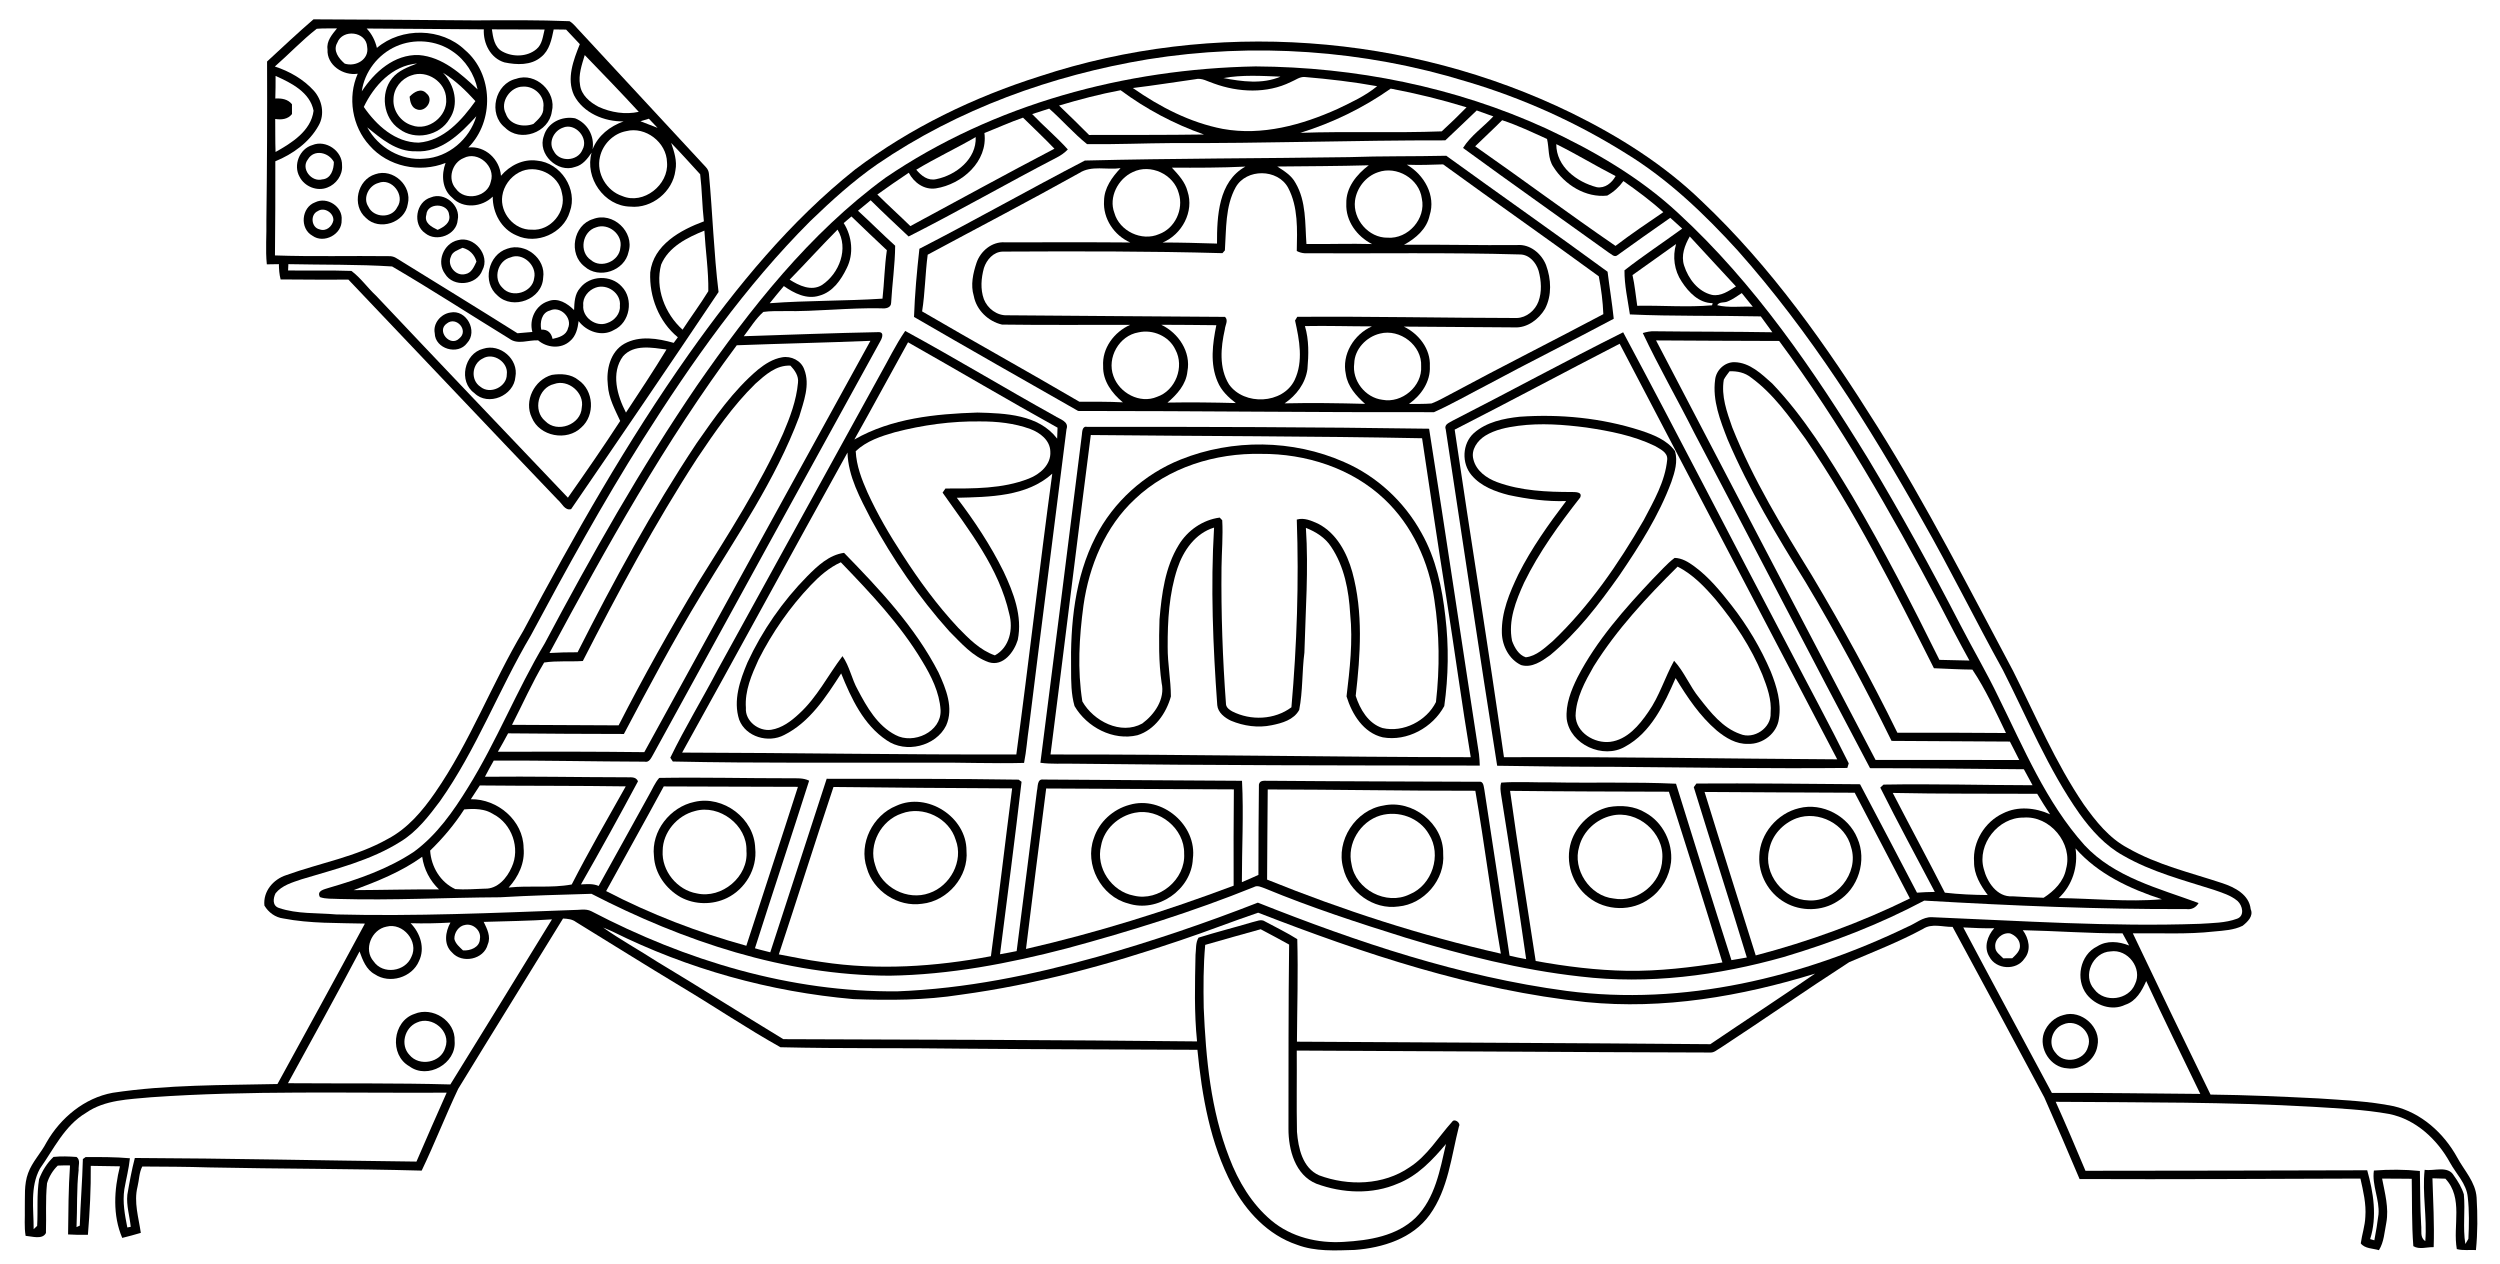 <svg xmlns="http://www.w3.org/2000/svg" viewBox="0 0 908 459"><path fill="#fff" d="M0 0h908v459H0V0z"/><path d="M97 22.34c5.58-5.15 11.11-10.37 16.86-15.32 19.69.04 39.38.27 59.07.39 11.31-.1 22.63-.15 33.93.29 1.52.9 2.54 2.42 3.78 3.65 15.24 16.46 30.48 32.91 45.73 49.35.67.69 1.04 1.51 1.12 2.46 1.32 14.28 1.76 28.66 3.49 42.9-17.69 26.39-35.58 52.66-53.55 78.86-2.32.63-3.33-2.17-4.84-3.39-25.44-26.59-50.69-53.35-76.06-79.99-8.21.09-16.41-.01-24.61-.05-.48-1.81-.6-3.68-.63-5.55-1.46.03-2.92.05-4.38.07-.54-5.32-.04-10.68-.16-16.01.25-19.22.32-38.44.25-57.66z"/><path fill="#fff" d="M99.82 24.16c5.14-4.49 9.84-9.51 15.22-13.71 2.44-.21 4.91-.08 7.36-.14-1.76 2.19-3.9 4.59-3.44 7.64-.36 5.68 5.71 9.67 10.97 8.82-3.78 8.55-2.04 19.19 4.29 26.07 6.69 7.7 18.22 10.07 27.61 6.34-1.58 4.23-1.31 9.55 2.4 12.6 3.93 4.17 10.84 3.5 14.73-.37-.05 5.85 3.09 11.79 8.63 14.09 7.33 3.5 17.04-.74 19.35-8.56 3.06-8.16-3.31-17.86-11.91-18.6-5.02-.7-9.88 1.75-13.08 5.51-.45-6.01-5.7-10.95-11.85-10.29 9.48-9.53 9.09-26.65-1.24-35.41-8.47-8.13-23.08-8.34-31.97-.75-.63-2.64-1.83-5.07-3.72-7.04 14.19.12 28.37.16 42.55.3-.26 5.05 2.39 10.46 7.48 12 4.42.92 9.67 1.18 13.32-1.95 3.07-2.41 3.83-6.42 4.58-10.02 1.5.03 3 .04 4.51.06 1.66 1.77 3.31 3.53 4.98 5.29-2.31 5.78-4.91 12.48-2.11 18.55 3.33 6.44 11.02 9.65 18.02 9.5-4.94 1.75-9.32 5.15-11.28 10.13.77-4.82-1.8-9.45-6.34-11.25-4.78-.91-10.02 1.55-11.36 6.43-2.43 6.52 4.99 13.59 11.39 11.22 2.73-.66 4.47-2.99 5.97-5.18-2.6 9.09 4.53 19.45 14.08 19.61 7.78.79 15.42-5.44 16.35-13.18.67-3.4-.45-6.76-1.54-9.94 3.59 3.71 7.04 7.56 10.53 11.37.69 5.68.7 11.42 1.35 17.1-8.51 3.15-18.33 8.53-19.49 18.55-.39 8.8 3.12 17.88 10.03 23.55-.38.5-1.13 1.52-1.5 2.03-5.8-1.62-12.4-2.75-17.93.32-5.17 2.92-6.66 9.57-5.99 15.07.28 4.67 2.57 8.82 4.48 12.97-6.12 9.42-12.53 18.67-18.99 27.87-23.24-24.43-46.52-48.82-69.67-73.35-3.1-2.88-5.56-6.48-8.96-9.01-7.66-.29-15.33-.04-23-.17.03-.57.08-1.71.1-2.29 12.55.28 25.17.04 37.68.84 14.37 8.41 28.37 17.5 42.57 26.22 3.05 2.32 7 .41 10.47.62 3.21 2.73 8.32 3.23 11.56.27 2.16-1.78 2.83-4.63 3.14-7.28 2.88 3.83 8.48 5.83 12.82 3.24 5.84-2.65 7.28-11.25 2.84-15.78-3.89-4.33-11.58-4.1-15.13.55-1.97 2.18-2.07 5.22-2.18 8-2.41-2.42-5.85-4.63-9.37-3.23-4.62 1.44-7.04 6.62-5.78 11.18-1.81.15-3.61.31-5.41.47-14.55-9.15-29.19-18.14-43.81-27.17-.9-.61-1.89-.89-2.97-.83-13.77-.18-27.54.22-41.3-.27.13-11.39.14-22.79.13-34.19 6.34-2.59 12.36-6.9 15.72-12.98 2.33-4.04 1.3-9.22-1.7-12.62-3.78-4.19-8.86-7.08-14.19-8.82z"/><path fill="#fff" d="M178.65 10.66c6.38.04 12.76.02 19.15.06-.63 2.46-.84 5.38-2.95 7.12-3.37 2.86-8.62 2.95-12.4.86-2.89-1.55-3.38-5.12-3.8-8.04z"/><path fill="#fff" d="M122.51 15.51c1.92-5.11 10.53-4.13 10.84 1.5.83 4.59-4.16 7.37-8.15 6.1-2.13-1.82-4.4-4.72-2.69-7.6z"/><path fill="#fff" d="M143.82 16.85c6.54-2.94 14.62-2.31 20.53 1.8 4.73 3.15 7.95 8.29 9.11 13.83-6-5.66-12.72-11.82-21.36-12.49-8.9-.31-16.12 6.19-20.7 13.2.98-7.11 5.88-13.43 12.42-16.34z"/><path d="M377.69 27.69c62.93-20.74 133.74-15.62 193.23 13.42 17.04 8.39 33.35 18.62 47.05 31.87 25.32 23.91 45.52 52.62 63.94 82.01 17.98 28.68 33.34 58.87 49.25 88.71 8.21 16.31 15.34 33.27 25.63 48.43 4.37 6.13 9.24 12.3 16.03 15.88 10.68 6.13 22.77 8.92 34.36 12.77 4.49 1.49 9.72 4.16 10.27 9.44 1.11 2.49-1.14 4.6-2.92 6.02-3.21 1.59-6.87 1.75-10.37 2.08-9.81 1.11-19.68.53-29.52.66 9.31 19.57 18.7 39.11 28.22 58.57 13.06.14 26.11.75 39.16 1.39 9.15.64 18.36.98 27.37 2.83 10.01 2.35 18.23 9.79 23.09 18.67 2.54 4.72 6.64 8.87 7.02 14.5.38 6.34.39 12.75-.24 19.08-2.32-.12-4.7.25-6.95-.35-1.51-8.48 2.46-18.56-4.15-25.57-1.58-.05-3.15-.09-4.7-.14.25 8.33.73 16.67.45 25.01-2.43-.09-5.2.98-7.39-.36-.63-8.14-.43-16.31-.58-24.47-3.59-.06-7.17-.04-10.76-.07 1 5.28 2.52 10.64 1.52 16.06-.67 3.34-.83 7-2.68 9.94-2.2-.68-5.12-.52-6.59-2.47.43-3.24 1.54-6.37 1.66-9.64.36-4.71-.77-9.34-1.78-13.9-34.01.1-68.01.32-102.01.17-4.19-9.91-8.43-19.81-12.8-29.63-11.05-20.68-22.13-41.35-33.32-61.95-3.59.07-7.55-1.4-10.77.75-8.64 4.65-17.78 8.22-26.78 12.06-15.72 10.15-31.07 20.87-46.73 31.12-1.21.64-2.3 1.81-3.76 1.7-50.06-.12-100.11-.53-150.16-.71.08 9.83-.12 19.67.08 29.51.48 5.93 2 13.11 8.03 15.8 10.62 3.95 23.35 3.65 32.89-2.94 6.45-4.16 10.4-10.93 15.43-16.51.87-1.37 3.27.45 2.47 1.72-2.78 10.87-3.86 22.71-10.62 32.07-6.17 8.62-17.1 12-27.24 12.76-7.02.21-14.28.66-20.98-1.89-10.49-3.52-18.47-12.08-23.54-21.67-7.96-15.14-10.95-32.27-12.6-49.13-28.3-.16-56.6-.17-84.9-.41-22.18-.33-44.37.02-66.54-.52-12.24-6.84-23.89-14.73-35.93-21.92-12.86-7.75-25.58-15.71-38.36-23.58-1.36-1.03-3.04-1.16-4.68-1.25-12.65 20.64-25.46 41.18-38.07 61.84-4.65 9.8-8.58 19.94-13.27 29.72-25.74-.72-51.49-.62-77.24-1.16-8.07-.26-16.16-.28-24.24-.33-1.15 2.18-1.13 4.92-1.73 7.34-1.4 5.6.41 11.22 1.2 16.76-2.23.68-4.49 1.26-6.75 1.83-3.52-8.22-2.96-17.5-.83-26-3.53-.07-7.07-.14-10.6-.17.08 8.36-.35 16.72-1.04 25.05-2.4.07-4.8-.01-7.2-.14.1-8.35.13-16.73.7-25.06-1.48 0-2.96-.05-4.44.06-1.81 1.73-3.18 4.01-3.9 6.41-.62 6-.2 12.05-.4 18.07-1.26 2.51-5.07 1.2-7.38 1.03-.56-3.27-.2-6.6-.29-9.89.11-4.31-.34-8.79 1.2-12.9 1.5-4.12 4.69-7.28 6.67-11.14 5.1-8.92 13.78-16.16 24.05-18.03 19.8-2.97 39.88-2.74 59.84-3.18 10.63-19.41 21.28-38.79 31.76-58.27-9.88-.26-19.88.02-29.63-1.86-2.91-.37-5.39-2.19-6.87-4.68-.53-5.17 3.2-9.53 7.93-11.06 12.27-4.43 25.43-6.66 36.9-13.16 7.2-3.78 12.57-10.16 17.12-16.74 12.78-18.45 20.64-39.68 32.11-58.89 18.33-34.53 37.64-68.63 60.2-100.6 17.37-24.52 36.66-48.08 60.26-66.89 20.12-15.19 43.15-26.29 67.14-33.88z"/><path fill="#fff" d="M416.89 21.54c38.53-6.18 78.44-3.41 115.75 8.07 20.33 6.02 39.82 14.8 57.79 26.05 15.4 9.41 28.56 22 40.66 35.28 26.39 29.69 47.69 63.47 67.09 98.01 10.22 17.9 19.31 36.42 29.29 54.45 8.9 17.56 16.42 35.97 27.81 52.15 4.3 5.98 9.39 11.64 15.92 15.22 10.19 5.88 21.67 8.85 32.8 12.39 3.01 1.06 6.23 1.99 8.71 4.1 1.77 1.64 2.66 5.39-.21 6.42-4.29 1.58-8.98 1.55-13.48 1.85-32.49 1.14-64.97-1.09-97.42-2.41-3.27-.11-5.86 2.33-8.77 3.49-38.19 18.42-81.38 28.87-123.83 23.29-38.71-5.16-75.98-17.71-112.15-32.06-19.1 7.47-38.56 14.06-58.29 19.67-23.66 6.63-47.95 11.6-72.57 12.54-38.83.4-77.01-11.2-111.21-29.09-2.08-1.07-4.5-.38-6.73-.44-28.65 1.06-57.32 2.33-86 1.6-6.91-.62-14.1-.08-20.74-2.35-2.44-.8-2.14-3.46-1.23-5.33 2.33-2.9 6.08-3.93 9.44-5.08 12.31-3.73 25.11-6.8 36.09-13.76 5.87-3.63 10.13-9.18 14.2-14.62 13.25-18.77 21.33-40.47 32.98-60.17 12.9-24.1 26.08-48.08 40.68-71.21 17.84-28.19 37.22-55.67 60.86-79.33 7.65-7.37 15.54-14.55 24.29-20.62 29.28-20.03 63.39-32.31 98.27-38.11z"/><path fill="#fff" d="M212.38 20c6.61 6.81 13.19 13.64 19.62 20.62-4.88 1.07-10.11.24-14.62-1.83-3.11-1.62-6.26-4.25-6.71-7.94-.65-3.69.66-7.36 1.71-10.85z"/><path fill="#fff" d="M132.13 38.84c3.7-7.75 10.33-15 19.37-15.79-3.25 1.29-6.8 2.54-9.07 5.37-4.4 5.43-3.27 14.46 2.6 18.42 5.63 4.32 14.65 2.52 18.22-3.63 3.6-5.29 1.89-12.41-2.37-16.79 4.48 2.75 8.28 6.44 11.79 10.31-4.97 6.95-11.51 14.36-20.61 15.08-8.53-.04-15.36-6.33-19.93-12.97z"/><path d="M321.57 64.57c39.36-26.78 87.16-39.56 134.47-40.45 36.16.21 72.51 7.46 105.47 22.53 17.27 8.06 34.01 17.71 48.03 30.77 27.8 25.58 49.26 57.11 68.92 89.13 11.87 19.76 22.99 39.96 33.56 60.44 4.52 8.77 9.55 17.27 13.81 26.18 9.19 18.54 17.27 38.16 31.23 53.76 10.91 11.75 26.99 15.7 41.47 21.05-.97 1.68-2.58 2.46-4.5 2.19-31.74.14-63.47-1.24-95.15-3.07-16.22 8.63-33.46 15.24-51.05 20.49-23.92 6.75-49.11 10.04-73.9 7.07-21.61-2.38-42.75-7.8-63.51-14.12-17.18-5.37-34.32-10.97-50.96-17.86-1.28-.43-2.72-1.27-4.04-.5-22.1 8.93-44.9 16.03-67.9 22.25-21.05 5.5-42.63 9.62-64.44 9.94-37.95-.11-74.83-12.51-108.26-29.74-11.07.33-22.14.61-33.2 1.26-19.53.1-39.06 1.17-58.6.61-2.27-.15-4.63.1-6.81-.67-1.3-2.35 1.59-2.81 3.2-3.36 10.78-3.14 21.57-6.87 30.97-13.14 8.3-6.1 14.29-14.7 19.63-23.37 10.42-16.79 17.68-35.29 27.81-52.24 17.04-32.06 34.91-63.76 55.38-93.78 19.37-27.88 40.75-55.17 68.37-75.37z"/><path fill="#fff" d="M149.4 27.39c5.69-2.16 12.52 2.4 12.65 8.5.57 6.32-6.49 11.89-12.46 9.63-4.04-1.21-7-5.35-6.67-9.58.07-3.86 2.83-7.36 6.48-8.55z"/><path fill="#fff" d="M444.33 28.35c6.82-1.22 13.85-.79 20.74-.51-6.56 2.8-13.94 1.8-20.74.51z"/><path fill="#fff" d="M100.09 27.58c5.67 2.51 12.52 5.95 13.8 12.65-.93 7.32-7.92 11.68-13.81 14.97-.15-4-.07-8-.12-11.99 2.26.35 4.58.13 6.09-1.78 0-.89-.01-2.68-.01-3.57-1.5-1.88-3.79-2.2-6.05-2.08.1-2.73.1-5.46.1-8.2z"/><path d="M187.5 28.61c7.01-2.5 14.78 4.74 12.92 11.92-1.03 7.64-11.51 11.37-17 5.81-6.24-4.89-3.67-16.02 4.08-17.73z"/><path fill="#fff" d="M468.82 29.78c1.66-.65 3.21-1.98 5.1-1.81 8.79.75 17.57 1.76 26.26 3.34-4.29 3.54-9.4 5.87-14.38 8.26-12.93 5.83-27.44 9.83-41.67 7.25-11.88-2.28-22.84-7.97-32.68-14.85 7.56-.91 15.08-2.13 22.62-3.18 2.42-.64 4.58.85 6.82 1.54 8.92 3.25 19.25 3.74 27.93-.55z"/><path fill="#fff" d="M183.71 41.28c-2.26-4.21 1.64-9.88 6.28-9.82 4.07-.27 8.01 3.45 7.35 7.63.2 2.61-1.91 4.3-3.59 5.92-3.65 1.37-8.7.36-10.04-3.73z"/><path fill="#fff" d="M472.28 48.25c11.69-3.63 22.81-9.02 32.83-16.07 9.29 1.76 18.5 4.01 27.54 6.8-2.93 2.99-5.93 5.9-9.02 8.73-17.11.65-34.24-.07-51.35.54z"/><path d="M148.76 35.12c1.58-1.72 4.2-3.34 6.16-1.17 2.82 2.26-.29 6.9-3.43 5.81-2.05-.59-2.54-2.8-2.73-4.64z"/><path fill="#fff" d="M384.65 38.34c7.36-2.2 14.81-4.17 22.36-5.57 9.21 6.85 19.42 12.27 30.25 16.08-13.9.21-27.8.13-41.71.17-3.58-3.61-7.23-7.16-10.9-10.68z"/><path fill="#fff" d="M374.88 41.43c2.07-.65 4.12-1.32 6.19-1.98 4.71 4.15 8.85 8.97 13.74 12.89 10.39.15 20.79-.32 31.18-.38 32.98.16 65.96-1.04 98.94-.98 3.81-3.62 7.64-7.21 11.42-10.86 1.99.75 4.01 1.46 6.03 2.16-3.61 3.87-8.17 6.94-11.01 11.46 17.53 12.82 35.3 25.32 52.93 38.01.94.52 2.05 1.88 3.18.93 6.37-4.55 12.72-9.13 19.17-13.57 1.44 1.31 2.88 2.62 4.33 3.92-6.96 5.09-14.17 9.85-20.97 15.15-.04 5.38 1.18 10.71 1.97 16.02 15.83.72 31.7.37 47.54.72 1.36 1.94 2.83 3.81 4.2 5.76-14.23-.24-28.46-.18-42.68-.36-1.5-.1-2.96.24-4.38.64 5.83 12.36 12.67 24.24 18.81 36.46 21.32 40.49 42.31 81.15 63.73 121.58 18.62.01 37.24.24 55.87.39 1.06 1.93 2.1 3.87 3.16 5.81-18.04-.03-36.1-.55-54.13-.23-.29.27-.88.81-1.18 1.09 6.37 12.74 13.16 25.28 19.8 37.89-2.17.04-4.32.09-6.47.27-6.9-13.12-13.71-26.29-20.68-39.38-19.81-.16-39.63-.38-59.43-.26-.24.33-.72.99-.96 1.33 6.34 20.64 13 41.19 19.27 61.85-1.87.3-3.73.7-5.59.96-6.84-21.31-13.49-42.69-20.13-64.07-15.23-.71-30.51-.19-45.75-.5-5.91.07-11.83-.33-17.72.1-.52 1.48-.25 3.07-.03 4.59 3.17 19.82 6.22 39.66 9.07 59.52-2.03-.36-4.04-.77-6.03-1.26-3.03-20.08-6.05-40.15-9.14-60.22-.26-1.09-.24-3.24-1.93-2.94-25.42-.11-50.83-.13-76.25-.36-1.33.11-3.39-.48-3.71 1.38-.15 10.93-.15 21.87-.18 32.8-2 .88-3.97 1.84-6.01 2.64-.01-12.27.68-24.57.05-36.81-24.06-.18-48.13-.34-72.2-.46-2.28-.31-1.89 2.66-2.27 4.06-2.41 19.42-4.91 38.83-7.38 58.25-2.01.43-4.03.77-6.04 1.14 2.66-20.87 5.4-41.75 7.82-62.64-.27-.19-.79-.58-1.06-.77-23.23-.37-46.48-.29-69.72-.32-6.81 21.01-13.66 42.02-20.49 63.03-1.85-.52-3.74-.88-5.56-1.47 6.46-20.31 13.23-40.54 19.68-60.86-2.14-1.08-4.57-.85-6.88-.88-15.86.02-31.72-.4-47.57-.13-1.58 1.8-2.47 4.06-3.66 6.11-6.13 11.04-12.18 22.12-18.34 33.13-2.05-.9-4.26-.67-6.42-.56 7.08-12.37 13.97-24.87 20.7-37.43-.78-2-3.03-1.33-4.69-1.48-16.96-.02-33.92-.37-50.88-.19 1.03-1.98 2.09-3.95 3.2-5.88 18.25-.07 36.5.35 54.75.4 1.69.41 2.37-1.29 3.06-2.45 27.4-49.97 54.84-99.91 82.34-149.82.69-1.09 1.98-3.76-.36-3.74-16.33.32-32.66.96-48.98 1.48 2.3-2.98 4.28-6.3 7.1-8.82 2.53-.36 5.1-.28 7.66-.3 11.73.2 23.43-1.26 35.17-1.01 1.51.18 3.6-.12 3.59-2.07.38-6.89 1.41-13.75 1.46-20.66-4.59-4.15-8.95-8.54-13.51-12.71 1.51-1.29 3.07-2.54 4.61-3.8 4.52 4.47 9.16 8.8 13.78 13.15 18.02-9.12 35.54-19.19 53.46-28.5 1.62-.79 3.12-1.8 4.37-3.11-4.06-4.53-8.76-8.44-12.96-12.85z"/><path fill="#fff" d="M150.96 54.95c9.24.6 16.31-6.42 22.03-12.72-2.44 8.32-10.12 14.93-18.88 15.4-8.43.84-16.73-4.04-20.73-11.38 5.07 4.14 10.6 8.89 17.58 8.7z"/><path fill="#fff" d="M232.6 44.03c.77-.23 2.3-.68 3.07-.91 1.07 1.09 2.12 2.19 3.16 3.32-2.06-.84-4.17-1.56-6.23-2.41z"/><path fill="#fff" d="M357.54 48.31c4.68-1.83 9.26-3.93 14.02-5.58 3.81 3.76 7.72 7.41 11.41 11.28-17.55 9.17-34.89 18.72-52.33 28.11-3.95-3.87-8.07-7.57-11.99-11.47 3.77-2.68 7.55-5.36 11.42-7.91 1.87 3.6 5.62 6.31 9.83 5.68 9.46-1.47 18.98-9.78 17.64-20.11z"/><path fill="#fff" d="M545.58 43.66c5.6 1.82 10.93 4.39 16.3 6.81.8 3.29.25 7.16 2.34 10.18 4.06 6.47 11.71 11.25 19.52 10.39 2.33-1.3 4.32-3.11 5.88-5.28 5.01 3.52 9.95 7.17 14.49 11.3-5.86 3.99-11.72 7.96-17.36 12.25-17.18-11.79-33.89-24.26-50.97-36.18 3.24-3.18 6.61-6.23 9.8-9.47z"/><path fill="#fff" d="M204.4 46.39c4.46-1.98 9.6 3.76 7.12 8.05-1.7 4.17-8.36 4.56-10.38.46-2.11-3.09-.07-7.34 3.26-8.51z"/><path fill="#fff" d="M227.43 47.63c7.04-1.81 14.68 4.08 14.83 11.34.71 8.15-8.57 15.53-16.26 12.23-5.71-1.86-9.5-8.28-8.1-14.19 1-4.61 4.86-8.51 9.53-9.38z"/><path fill="#fff" d="M332.78 61.64c7.03-4.25 14.49-7.73 21.59-11.85.34 7.97-7.14 13.8-14.28 15.27-3.05.73-5.5-1.24-7.31-3.42z"/><path d="M113.47 52.69c4.85-2.04 10.92 2.14 10.76 7.39.29 3.49-2.16 6.88-5.38 8.05-3.69 1.48-8.27-.39-10.04-3.91-2.39-4.21-.05-10.2 4.66-11.53z"/><path fill="#fff" d="M565.24 52.35c7.32 3.61 14.28 7.88 21.55 11.6-1.34 2.47-3.87 4.55-6.85 4.04-7.24-1.88-14.72-7.44-14.7-15.64z"/><path fill="#fff" d="M111.84 57.87c2.23-3.81 7.58-2.54 9.42.96-.01 2.67-1.05 6.11-4.21 6.32-3.94 1.09-7.9-3.92-5.21-7.28z"/><path d="M394.02 58.31c31.98-.81 63.99-.76 95.97-1.24 11.76-.43 23.53-.22 35.3-.5 19.47 14.11 39.18 27.9 58.58 42.12.7 5.7 1.65 11.37 2.24 17.08-15.3 8.18-30.85 15.88-46.13 24.11-6.38 3.27-12.61 6.88-19.15 9.82-43.07.1-86.16-.45-129.24-.44-19.9-11.33-39.82-22.65-59.62-34.15.29-8.27 1.04-16.54 1.96-24.76 20.19-10.38 39.96-21.6 60.09-32.04z"/><path fill="#fff" d="M168.39 57.41c5.21-2.74 11.7 3.02 9.88 8.54-1.11 5.64-9.44 7.28-12.69 2.6-3.16-3.46-1.42-9.47 2.81-11.14z"/><path fill="#fff" d="M425.62 60.89c8.9.05 17.82.05 26.71-.38-9.81 5.41-10.34 18.06-10.31 27.96-6.58-.19-13.16-.4-19.73-.39 6.99-2.91 11.48-11.23 9.02-18.58-.87-3.45-3.35-6.08-5.69-8.61z"/><path fill="#fff" d="M463.89 60.48c11.08-.12 22.17-.13 33.24-.45-4.39 3.32-8.31 8.1-8.15 13.9-.29 6.31 3.86 11.95 9.34 14.71-7.94-.22-15.88.07-23.82-.01-.55-7.47-.02-15.48-3.97-22.18-1.44-2.73-4.13-4.36-6.64-5.97z"/><path fill="#fff" d="M510.96 59.83c4.39.16 8.79.04 13.18-.13 18.77 13.66 37.81 26.95 56.54 40.66.88 4.53 1.47 9.12 1.65 13.74-18.18 9.65-36.58 18.87-54.71 28.63-2.55 1.28-5 2.81-7.67 3.81-2.74.23-5.48.14-8.21.17 4.41-3.13 7.86-8.07 7.58-13.69.31-6.28-4-11.75-9.45-14.4 13.4.07 26.79.19 40.19.29 4.63.26 8.81-2.92 11.09-6.75 2.54-4.88 2.25-10.77.39-15.84-1.63-4.19-5.81-7.7-10.49-7.32-13.7.14-27.4-.23-41.09-.1 4.22-2.33 8.25-5.72 9.28-10.68 2.36-7.2-2.03-14.81-8.28-18.39z"/><path fill="#fff" d="M391.98 62.85c4.45-2.89 10.03-1.06 15.01-1.78-3.09 3.26-5.94 7.19-6 11.86-.44 6.45 3.67 12.59 9.53 15.14-15.21-.14-30.41-.02-45.62-.06-4.64-.29-8.79 3.19-10.23 7.46-1.27 3.85-2.21 8.04-.99 12.03.95 5.1 5.25 9.25 10.25 10.39 15.51.22 31.03.07 46.54.1-5.8 2.59-10.23 8.46-9.81 15-.15 5.37 3.21 9.89 7.17 13.14-5.27-.28-10.55-.21-15.82-.23-18.94-11.1-38.15-21.73-57.1-32.8 1.09-6.82 1.12-13.75 2.03-20.59 18.35-9.88 36.84-19.49 55.04-29.66z"/><path fill="#fff" d="M188.47 62.64c6.1-3.32 14.51.69 15.64 7.55 1.76 6.65-4.16 13.82-11.04 13.23-6.34.16-11.55-6.1-10.64-12.27.51-3.58 2.86-6.82 6.04-8.51z"/><path fill="#fff" d="M411.42 62.5c6.45-3.16 14.91.8 16.71 7.71 1.83 5.83-1.36 12.74-7.17 14.83-6.28 2.76-14.39-1.12-16.22-7.72-2.16-5.67 1.33-12.38 6.68-14.82z"/><path fill="#fff" d="M500.48 62.56c6.79-2.48 15 2.35 15.93 9.55 1.6 7.32-5.01 14.77-12.44 14.22-6.9.1-12.69-6.7-11.83-13.45.61-4.62 3.89-8.83 8.34-10.32z"/><path d="M136.29 63.28c6.48-2.3 13.48 4.2 11.82 10.82-.99 6.79-10.39 9.92-15.24 5.01-5.19-4.5-3.12-13.82 3.42-15.83z"/><path fill="#fff" d="M448.8 68.02c3.9-6.88 15.23-6.78 19.03.14 3.73 7.03 3.31 15.29 3.16 23 .93.5 1.92.77 2.97.83 26.04.13 52.08-.32 78.11.43 3.35.02 5.84 2.93 6.75 5.93.97 3.63 1.26 7.59-.06 11.18-1.22 3.23-4.32 5.86-7.84 5.97-26.58-.03-53.17-.63-79.75-.43-.2.33-.6 1-.81 1.33 1.56 7.04 3.09 14.83-.16 21.64-4.26 8.78-18.36 9.37-23.84 1.55-3.67-5.95-2.98-13.43-1.5-19.95.1-1.51 1.4-3.27.07-4.55-26.33-.15-52.67-.39-79-.58-3.77.21-7.25-2.41-8.59-5.85-1.31-3.65-.99-7.66.03-11.34.97-3 3.47-5.87 6.82-5.94 26.6-.13 53.21-.18 79.8.57l.89-1.01c.53-7.69.09-15.97 3.92-22.92z"/><path fill="#fff" d="M137.41 66.46c4.85-2.04 9.91 4.51 6.86 8.81-1.98 4.16-8.59 3.91-10.48-.21-2.11-3.15.13-7.66 3.62-8.6z"/><path d="M156.5 71.7c4.94-2.1 10.91 2.98 9.73 8.21-.4 5.42-7.69 8.17-11.8 4.79-4.69-3.2-3.42-11.42 2.07-13z"/><path d="M114.48 73.47c4.34-2.13 10.09 1.57 9.6 6.47.23 5.14-6.42 8.7-10.6 5.68-4.71-2.59-4.04-10.33 1-12.15z"/><path fill="#fff" d="M154.85 78.01c.27-4.52 7.94-4.39 8.28.05.67 2.85-2 4.44-4.17 5.43-2.21-1.06-4.99-2.52-4.11-5.48z"/><path fill="#fff" d="M115.42 76.67c2.34-1.6 5.86.65 5.66 3.39-.45 2.25-2.67 4.12-5.01 3.24-3.02-.63-3.49-5.38-.65-6.63z"/><path d="M215.38 79.57c7.15-2.82 15.16 4.62 12.91 11.9-1.38 6.92-10.76 10.05-16 5.31-5.91-4.52-4.12-15.09 3.09-17.21z"/><path fill="#fff" d="M306.43 81.02c.93-.8 1.87-1.6 2.81-2.4 4.28 4.09 8.53 8.23 12.87 12.26-.85 5.84-.94 11.74-1.59 17.59-13.63.88-27.33.64-40.96 1.66 1.68-2.1 3.4-4.17 5.13-6.23 3.69 2.58 8.31 4.97 12.92 3.48 4.82-1.3 7.86-5.71 9.91-9.97 2.63-5.17 1.97-11.56-1.09-16.39z"/><path fill="#fff" d="M216.48 82.58c4.51-1.72 9.81 2.59 8.83 7.37-.34 4.91-6.96 7.75-10.7 4.49-4.41-2.93-3.15-10.39 1.87-11.86z"/><path fill="#fff" d="M240.12 96.12c2.73-6.52 9.53-9.84 15.71-12.36.42 7.34 1.54 14.64 1.43 22-2.94 4.78-6.29 9.29-9.35 13.98-6.43-5.78-10.04-15.11-7.79-23.62z"/><path fill="#fff" d="M286.8 101.57c5.87-5.99 11.48-12.23 17.4-18.17 4.14 6.85.64 15.93-5.65 20.11-3.85 2.39-8.35.23-11.75-1.94z"/><path d="M166.3 87.23c5.87-1.69 11.86 5.48 8.9 10.9-2 5.53-10.55 6.38-13.57 1.33-3.21-4.33-.54-11.07 4.67-12.23z"/><path fill="#fff" d="M611.68 96.49c-1.21-3.67.22-7.43 2.04-10.61 5.61 6.03 11.15 12.13 16.78 18.15-2.62 1.62-5.45 3.69-8.72 3.07-5.08-1.19-8.57-5.86-10.1-10.61z"/><path fill="#fff" d="M592.92 99.91c5.3-3.73 10.55-7.54 15.84-11.29-1.36 4.59-.66 9.65 2.02 13.64 2.51 3.88 6.26 7.84 11.25 7.85-.06.19-.16.59-.21.78-8.97.78-18.13 0-27.18.17-.56-3.72-.88-7.48-1.72-11.15z"/><path d="M184.28 90.31c6.53-2.32 14.12 3.66 12.99 10.61-.35 7.8-10.99 11.79-16.55 6.44-5.69-4.77-3.48-14.88 3.56-17.05z"/><path fill="#fff" d="M163.77 93.23c.52-1.91 2.68-2.44 4.23-3.23 2.55.66 4.37 2.5 5.05 5.02-.87 1.84-1.78 4.15-4.07 4.54-3.45.88-6.7-3.11-5.21-6.33z"/><path fill="#fff" d="M185.44 93.49c4.37-1.92 9.63 2.92 8.58 7.49-.59 5.28-8.04 7.48-11.51 3.57-3.53-3.32-1.78-9.89 2.93-11.06z"/><path fill="#fff" d="M216.36 104.46c4.22-1.52 9.33 2.07 8.78 6.64.25 2.85-2.04 5.43-4.65 6.24-4.04 1.58-9.11-2.11-8.65-6.48-.28-2.87 1.91-5.5 4.52-6.4z"/><path fill="#fff" d="M627.51 109.47c1.85-.73 3.44-1.95 5.1-3.02 1.31 1.68 2.69 3.29 4.01 4.96-4.31-.23-8.73.48-12.94-.56.74-1.36 2.61-.76 3.83-1.38z"/><path fill="#fff" d="M199.74 112.78c3.75-1.81 8.28 2.67 6.55 6.46-.6 2.6-3.35 3.35-5.6 3.85-.46-2.17-1.77-3.51-4.11-3.37-.54-2.64.15-6.19 3.16-6.94z"/><path d="M163.53 113.52c5.86-1.26 10.17 6.78 6.1 11.09-3.3 4.55-11.64 2.1-11.73-3.58-.71-3.55 2.19-6.99 5.63-7.51z"/><path fill="#fff" d="M162.33 117.46c3.42-2.72 8.05 2.61 4.5 5.44-3.3 3.35-8.51-2.81-4.5-5.44z"/><path fill="#fff" d="M421.77 117.96c6.66 0 13.33.09 20 .15-1.36 6.72-2.35 14.01.46 20.51 1.32 3.23 3.89 5.68 6.61 7.77-8.27-.22-16.54-.32-24.81-.17 3.47-2.93 6.78-6.61 7.24-11.34 1.36-7.07-3.25-13.94-9.5-16.92z"/><path fill="#fff" d="M473.95 118.43c8.11-.16 16.23.11 24.35.11-6.56 2.88-11.05 10.21-9.49 17.38.65 4.45 3.77 7.87 6.98 10.76-9.74-.26-19.49-.41-29.23-.18 4.26-2.89 7.58-7.24 8.3-12.45.45-5.2.6-10.58-.91-15.62z"/><path fill="#fff" d="M413.48 120.72c5.21-1.2 11.14 1.36 13.43 6.29 3.36 6.21.06 14.86-6.68 17.12-6.22 2.65-13.68-1.37-15.84-7.55-2.44-6.65 2.06-14.68 9.09-15.86z"/><path d="M319.49 136.36c3.08-5.39 5.75-11.04 9.28-16.16 18.27 9.94 36.07 20.73 54.25 30.82 1.79 1.22 5.37 2 4.33 4.88-4.5 35.97-9.16 71.91-13.59 107.89-.67 4.42-.94 8.9-1.82 13.3-11.29.29-22.59-.19-33.88-.1-31.23-.07-62.48.26-93.69-.41-.23-.34-.69-1.03-.92-1.37 5.33-10.98 11.72-21.44 17.38-32.26 19.58-35.51 39.11-71.05 58.66-106.59z"/><path fill="#fff" d="M501.2 121.16c7.25-1.87 15.35 4.28 14.96 11.87.45 7.27-6.98 13.55-14.08 12.17-6.22-.76-11.1-6.99-10.22-13.23.14-5.2 4.41-9.63 9.34-10.81z"/><path d="M527.63 152.77c20.7-10.56 41.1-21.7 61.9-32.08 20.36 38.06 40.04 76.49 60.19 114.67 7.24 13.96 14.77 27.79 21.74 41.88-.13.42-.38 1.26-.51 1.68-28.31.28-56.62-.18-84.92-.41-14.09 0-28.17-.16-42.26-.39-6.47-40.71-12.46-81.5-18.69-122.24-.66-1.8 1.43-2.37 2.55-3.11z"/><path fill="#fff" d="M267.59 125.4c16.18-.61 32.37-.95 48.55-1.61-27.41 49.78-54.79 99.58-82.13 149.39-17.73-.2-35.46-.22-53.18-.15 1.29-2.19 2.5-4.44 3.71-6.68 14.02.11 28.04.24 42.06.23 9.04-17.12 18.14-34.23 28.21-50.77 12.67-20.97 26.8-41.37 35.46-64.45 1.61-5.49 4.05-11.55 1.82-17.2-1.12-3.21-4.78-4.99-8.04-4.38-3.3.55-6.2 2.41-8.76 4.47-8.94 7.56-15.69 17.26-22.33 26.8-16.1 24.26-30.05 49.88-43.18 75.85-3.41-.02-6.81.07-10.21.27 20.65-38.42 41.94-76.71 68.02-111.77z"/><path fill="#fff" d="M601.48 123.64c14.9.07 29.81.19 44.71.2 22.14 29.89 40.61 62.28 58.01 95.09 3.62 7.04 7.27 14.05 11.1 20.98-3.64-.07-7.28-.2-10.91-.25-9.94-20.11-20.22-40.08-31.62-59.41-8.64-14.33-17.48-28.77-29.08-40.94-3.91-3.49-8.14-7.64-13.71-7.77-3.56-.06-6.69 2.89-7.05 6.38-1.02 7.53 1.86 14.82 4.54 21.71 7.73 18.11 17.92 35.03 28.28 51.73 11.24 18.78 21.61 38.08 31.26 57.73 14.33.1 28.65.17 42.98.25 1.17 2.21 2.27 4.47 3.41 6.7-17.4-.09-34.8 0-52.2-.04-26.65-50.75-53.19-101.55-79.72-152.36z"/><path fill="#fff" d="M310.3 159.64c6.61-11.72 12.96-23.57 19.5-35.32 18.14 10.27 36.07 20.89 54.3 31.01-.05 1.32-.1 2.65-.14 3.98-6.75-8.81-18.82-9.21-28.95-9.47-15.24.48-31.23 2.07-44.71 9.8z"/><path fill="#fff" d="M528.34 156.04c20.06-10.23 39.9-20.88 59.92-31.19 26.35 50.3 52.64 100.65 79.02 150.94-40.35-.22-80.69-.98-121.04-.77-5.59-39.71-12.1-79.3-17.9-118.98z"/><path d="M175.48 126.67c6.16-2.03 12.97 3.85 11.71 10.24-.53 6.82-9.89 10.8-14.9 5.86-5.85-4.17-3.72-14.39 3.19-16.1z"/><path fill="#fff" d="M226.29 129.38c3.98-4.44 10.55-3.1 15.78-2.44-4.69 7.77-9.75 15.32-14.72 22.91-3.19-6.13-5.56-14.39-1.06-20.47z"/><path fill="#fff" d="M175.35 130.2c3.84-2.34 9.35 1.38 8.72 5.78.06 4.54-6.11 7.45-9.61 4.47-3.69-2.46-3.06-8.39.89-10.25z"/><path fill="#fff" d="M274.37 139.36c3.57-3.2 7.57-6.82 12.72-6.56 1.58 1.67 3.06 3.78 2.74 6.22-.58 6.44-2.9 12.57-5.42 18.47-8.5 18.97-19.87 36.45-30.82 54.06-10.2 16.98-19.9 34.26-28.91 51.9-12.9-.08-25.81-.16-38.72-.19 3.88-7.55 7.32-15.34 11.67-22.63 4.61-.71 9.38-.24 14.05-.55 12.86-25.09 26.19-50 41.56-73.66 6.39-9.5 12.91-19.03 21.13-27.06z"/><path fill="#fff" d="M628.17 134.85c2.79-.11 5.59.49 7.81 2.27 8.11 5.9 13.95 14.25 19.79 22.27 17.97 26.33 32.3 54.9 46.63 83.31 4.65.18 9.31.46 13.97.5 4.85 7.25 8.42 15.21 12.2 23.03-13.15-.09-26.29-.15-39.44-.1-9.53-19.45-19.93-38.48-31.03-57.08-10.68-17.37-21.4-34.87-28.97-53.88-1.93-5.51-4.04-11.32-3.05-17.26.56-1.1 1.36-2.06 2.09-3.06z"/><path d="M200.43 136.16c3.3-.51 6.94-.35 9.65 1.87 5.6 3.79 6.14 12.73 1.08 17.2-5.22 5.17-15.21 3.3-18.01-3.57-2.94-6.04.92-13.72 7.28-15.5z"/><path fill="#fff" d="M201.27 139.47c5.05-1.86 11.09 3.15 10.03 8.55-.27 6.24-8.95 9.43-13.26 4.93-4.65-3.8-2.61-12.16 3.23-13.48z"/><path d="M535.34 157.27c4.55-3.99 10.75-5.28 16.61-5.91 14.71-1.03 29.69.44 43.77 4.94 4.64 1.55 9.69 3.41 12.65 7.55 1.08 3.75-.09 7.61-1.32 11.16-4.54 12.24-11.64 23.32-18.95 34.07-7.38 10.42-15.23 20.71-25.11 28.9-2.99 2.15-6.66 4.73-10.53 3.57-4.35-2.06-6.86-6.94-6.98-11.64-.22-7.55 2.81-14.66 6-21.34 4.77-9.48 10.96-18.16 17.35-26.59-7.01.23-14.03-.72-20.87-2.18-4.94-1.26-10.08-3.18-13.46-7.18-3.71-4.33-3.46-11.5.84-15.35z"/><path fill="#fff" d="M325.01 156.99c10.09-2.63 20.54-4.08 30.98-3.93 6.15-.02 12.41.63 18.22 2.76 3.52 1.32 7.19 4.07 7.27 8.19.32 4.73-3.75 8.25-7.8 9.81-9.61 3.79-20.14 3.61-30.3 3.61-.26.38-.77 1.13-1.03 1.5 9.61 13.67 20.5 27.39 24.22 44.06 1.48 5.48.09 12.17-5.23 15.04-5.39-1.88-9.45-6.06-13.34-10.04-7.62-8.15-14.23-17.2-20.26-26.58-4.71-7.21-9.07-14.68-12.65-22.52-2.12-4.77-4.04-9.75-4.29-15.02 3.9-3.7 9.14-5.43 14.21-6.88z"/><path fill="#fff" d="M551.45 154.65c8.21-1.07 16.52-.44 24.7.62 8.49 1.27 17.08 2.91 24.85 6.67 1.9 1.16 4.77 2.29 4.53 5-.75 7.96-4.9 15.06-8.55 22.01-9.17 15.88-19.7 31.22-33.03 43.92-2.88 2.41-5.89 5.43-9.79 5.86-2.58-.83-4.1-3.55-4.98-5.96-1.5-7.34 1.4-14.6 4.39-21.18 5.44-11.12 12.76-21.19 20.36-30.91.85-2-1.58-1.95-2.88-1.98-9.19 0-18.62-.39-27.33-3.6-3.8-1.41-7.57-4.09-8.58-8.23-.96-3.51 1.46-6.84 4.31-8.62 3.61-2.22 7.85-3.04 12-3.6z"/><path d="M392.93 157.97c.13-1.21.12-3.37 2-2.93 41.37-.05 82.75.06 124.12.67 6.23 39.35 12.04 78.77 18.11 118.15.16 1.39.26 2.79.29 4.2-49.14-.05-98.28-.07-147.41-.68-4.06-.1-8.14.21-12.17-.34 5.05-39.68 10.12-79.37 15.06-119.07z"/><path fill="#fff" d="M396.18 158c40.11.43 80.23.38 120.32 1.17 2.9 19.2 5.69 38.43 8.77 57.61 3.06 19.4 5.66 38.86 8.9 58.23-50.87-.03-101.74-1.06-152.62-.98 4.96-38.67 9.64-77.37 14.63-116.03z"/><path d="M428.84 166.89c18.82-7.54 40.73-7.29 59.29.9 11.93 5.14 21.93 14.44 28.17 25.81 5.23 9.25 7.49 19.84 8.65 30.31 1.3 10.79 1.12 21.77-.39 32.53-4.2 7.81-13.49 12.94-22.35 11.36-7.02-1.64-11.17-8.41-13.15-14.86 1.18-9.93 2.36-20 1.32-30-.49-8.46-2.12-17.24-6.93-24.38-2.14-3.3-5.56-5.43-9.15-6.84 1.01 15.1-.14 30.21-.54 45.31-.9 6.92-.55 13.96-1.89 20.82-1.97 3.61-6.25 4.8-10 5.55-4.94 1.04-10.16.3-14.79-1.64-2.28-1.09-4.72-2.95-4.97-5.64-1.55-21.45-2.45-43.01-1.16-64.5-6.8 2.06-11.16 8.33-13.31 14.79-3.03 9.18-3.58 18.97-3.54 28.57-.04 6.02 1.15 11.97 1.17 17.98-1.69 6.09-5.87 12.13-12.14 14.07-8.85 2.12-18.38-2.92-22.86-10.59-1.24-4.32-1.25-8.91-1.25-13.38-.3-16.33 1.33-33.31 8.89-48.05 6.47-12.72 17.7-22.84 30.93-28.12z"/><path fill="#fff" d="M247.75 273.34c20.15-36.25 39.93-72.71 60.06-108.97.25 8.75 4.65 16.62 8.55 24.22 7.94 14.53 17.33 28.33 28.4 40.66 4.3 4.28 8.49 9.24 14.4 11.28 5.2 1.62 9.17-3.76 10.49-8.11 1.77-8.64-1.56-17.18-5.17-24.87-4.69-9.48-10.57-18.36-16.97-26.76 11.83-.3 25.34-.35 34.67-8.75-4.61 33.96-8.48 68.01-13.05 101.97-40.46.15-80.92-.59-121.38-.67z"/><path fill="#fff" d="M412.24 181.23c12.13-11.51 29.26-16.74 45.77-16.38 16.17-.12 32.85 5.13 44.75 16.39 10.17 9.56 16.23 22.91 18.2 36.62 1.88 12.26 1.99 24.81.58 37.13-3.4 6.84-11.84 11.19-19.4 9.44-5.17-1.63-8.19-6.82-9.75-11.69 1.72-14.93 2.77-30.32-1.24-44.99-1.96-6.99-5.73-14.11-12.43-17.55-2.4-1.07-5.08-2.29-7.73-1.49.8 22.75.04 45.53-1.95 68.18-6.11 4.57-14.76 4.92-21.48 1.5-.98-.55-2.07-1.3-2.27-2.48-1.24-16.59-1.82-33.23-1.64-49.87.07-5.69.59-11.39.26-17.08-.23-.24-.69-.72-.92-.97-6.18.82-11.69 4.67-14.89 9.97-4.95 8.07-6.18 17.71-6.97 26.97-.23 7.71-.34 15.47.77 23.12 1.32 5.83-2.55 11.42-7.04 14.74-7.77 4.28-17.7-.88-21.75-8.02-1.85-11.53-1.15-23.32.4-34.85 2.04-14.39 7.92-28.67 18.73-38.69z"/><path d="M293.24 209.24c3.71-3.73 7.88-7.69 13.32-8.45 12.88 13.23 25.81 26.92 34.32 43.48 2.69 5.87 5.59 12.88 2.76 19.24-3.76 7.58-14.68 10.2-21.59 5.37-8.41-5.6-12.88-15.23-16.54-24.3-5.48 8.51-11.35 17.69-20.68 22.36-5.74 3.05-13.94.75-16.35-5.52-2.29-6.97.28-14.35 3-20.81 5.38-11.59 12.79-22.27 21.76-31.37z"/><path d="M600.28 210.29c2.62-2.57 4.99-5.44 7.94-7.66 2.69.05 5.05 1.53 7.16 3.08 5.34 3.92 9.56 9.1 13.62 14.29 5.7 7.33 10.5 15.38 14.15 23.93 2.14 5.38 3.91 11.24 2.95 17.08-.63 5.32-5.92 9.38-11.17 9.16-4.32.19-8.19-2.19-11.4-4.84-6.19-5.29-10.75-12.15-14.95-19.05-4.13 9.42-8.9 19.78-18.36 24.91-7.94 4.64-19.95-.76-21.19-10.02-.46-5.34 1.61-10.48 3.93-15.18 6.93-13.4 17.04-24.79 27.32-35.7z"/><path fill="#fff" d="M294.5 212.52c3.16-3.32 6.67-6.4 10.89-8.3 10.72 11.14 21.49 22.47 29.48 35.79 3.33 5.46 6.35 11.43 6.75 17.92.33 7.95-9.93 12.52-16.38 9.02-6.55-3.37-10.39-10.12-13.7-16.41-2.22-3.92-2.95-8.52-5.55-12.23-5.28 6.94-9.24 15-15.79 20.95-2.86 2.67-6.17 5.17-10.14 5.8-4.54.64-9.51-3.17-9.15-7.96-.46-6.19 2.08-12.04 4.6-17.54 4.99-9.86 11.36-19.04 18.99-27.04z"/><path fill="#fff" d="M609.31 205.8c5.55 2.82 9.9 7.4 13.9 12.07 6.8 8.24 12.8 17.24 16.87 27.16 1.74 4.44 3.43 9.08 3.01 13.93.3 5.45-6.09 9.72-11.06 7.63-6.4-2.24-10.77-7.86-14.8-13.02-3.5-4.24-5.47-9.55-9.2-13.58-3.37 6.06-5.32 12.87-9.36 18.59-3.32 4.85-7.67 10.09-13.89 10.86-5.66.65-12.33-3.32-12.53-9.46.16-6.52 3.42-12.43 6.58-17.96 8.39-13.45 19.28-25.1 30.48-36.22z"/><path fill="#fff" d="M174.27 285.28c17.67.18 35.33.07 53 .33-6.66 11.81-13.43 23.57-19.62 35.63-7.56 1.41-15.29.29-22.91 1.12 3.54-3.9 5.98-9.01 5.43-14.39-.09-9.93-9.47-17.85-19.16-17.69 1.11-1.66 2.2-3.32 3.26-5z"/><path fill="#fff" d="M241.07 285.63c16.25.01 32.49.15 48.74.15-6.16 19.27-12.53 38.47-18.74 57.72-17.58-4.86-34.73-11.45-50.92-19.86 6.95-12.68 14.04-25.29 20.92-38.01z"/><path fill="#fff" d="M282.87 346.63c6.7-20.24 13.1-40.57 19.85-60.8 21.63.22 43.26.44 64.89.51-2.63 20.31-4.98 40.66-7.71 60.96-20.21 3.82-41.04 5.21-61.45 2.09-5.23-.69-10.39-1.81-15.58-2.76z"/><path fill="#fff" d="M379.97 286.38c22.72.07 45.44.27 68.17.32-.11 11.66-.12 23.32-.08 34.98-24.62 9.24-49.78 17.11-75.42 22.98 2.4-19.44 4.84-38.86 7.33-58.28z"/><path fill="#fff" d="M460.44 286.73c25.13.04 50.26.51 75.4.48 3.39 19.66 5.87 39.49 9.27 59.16-28.98-6.57-57.36-15.78-84.9-26.9.02-10.92.17-21.83.23-32.74z"/><path fill="#fff" d="M548.46 287.24c19.23.22 38.45.25 57.68.31 6.57 20.64 13.13 41.28 19.44 62.01-11.44 1.82-23 3.2-34.61 3.04-11.15-.19-22.25-1.58-33.21-3.57-3.17-20.59-6.46-41.16-9.3-61.79z"/><path fill="#fff" d="M619.1 287.64c18.18.15 36.35.17 54.53.28 6.65 12.82 13.42 25.57 20.05 38.39-17.89 8.82-36.72 15.64-56 20.7-6.19-19.79-12.48-39.55-18.58-59.37z"/><path fill="#fff" d="M687.45 287.99c17.49.38 34.98.22 52.46.32 1.51 2.51 3.05 5.01 4.69 7.45-5.32-2.42-11.75-3.07-17.09-.36-6.61 3.05-11.08 10.33-10.53 17.63-.08 4.52 2.35 8.55 4.97 12.05-5.21-.04-10.41-.27-15.58-.86-6.19-12.14-12.66-24.12-18.92-36.23z"/><path d="M252.21 291.25c10.49-2.47 21.79 6.05 22.08 16.84.8 7.41-3.61 14.84-10.24 18.06-5.24 2.57-11.71 2.49-16.85-.29-5.36-3.03-9.39-8.64-9.68-14.9-1.05-9.09 5.89-17.88 14.69-19.71z"/><path d="M325.53 292.67c11.19-5.18 25.53 4.05 25.5 16.31.85 9.36-6.89 18.32-16.15 19.27-8.69 1.3-17.72-4.56-20.06-13.02-3-8.84 2.17-19.13 10.71-22.56z"/><path d="M410.27 292.31c11.79-3.46 24.61 7.45 22.97 19.63-.48 11.19-12.85 19.74-23.51 16.19-9.84-2.53-15.94-14.14-12.45-23.69 1.9-5.93 7.02-10.54 12.99-12.13z"/><path d="M502.47 292.57c10.51-2.31 21.93 6.59 21.69 17.49.79 9.38-6.95 18.36-16.29 19.18-8.99 1.28-18.02-5.25-20.02-14.02-2.75-9.87 4.51-21.06 14.62-22.65z"/><path d="M584.22 293.15c4.55-.82 9.49-.42 13.49 2.06 6.25 3.47 9.91 10.87 9.21 17.94-.63 5.16-3.37 10.11-7.65 13.12-6.42 4.89-16.07 4.66-22.33-.4-5.98-4.62-8.58-12.88-6.31-20.1 2-6.15 7.26-11.15 13.59-12.62z"/><path d="M653.41 293.53c8.46-2.18 17.89 2.87 21.17 10.9 3.6 8.04.36 18.39-7.19 22.92-5.65 3.68-13.33 3.77-19.13.4-5.89-3.33-9.65-10.09-9.28-16.86.25-8.12 6.57-15.51 14.43-17.36z"/><path fill="#fff" d="M168.59 293.98c3.63-.33 7.49-.31 10.65 1.76 6.68 3.47 9.82 12.38 6.6 19.23-1.69 3.9-5.13 7.96-9.77 7.79-3.57.1-7.15.44-10.71.16-5.42-2.48-8.77-8.14-9.13-13.99 4.65-4.51 8.85-9.5 12.36-14.95z"/><path fill="#fff" d="M252.4 294.57c8.86-2.57 19.07 5.15 18.71 14.46.84 9.37-8.98 17.51-18.02 15.46-7.14-1.2-12.86-8.22-12.41-15.48.04-6.72 5.28-12.84 11.72-14.44z"/><path fill="#fff" d="M327.5 295.46c7.74-2.93 17.24 1.62 19.61 9.59 2.94 7.66-1.99 16.75-9.58 19.32-7.93 2.89-17.44-2.02-19.67-10.15-2.57-7.53 2.17-16.31 9.64-18.76z"/><path fill="#fff" d="M412.14 295.2c8.82-1.86 18.15 5.77 17.94 14.82.59 9.38-9.17 17.54-18.3 15.27-8.05-1.49-13.87-10.12-11.87-18.14 1.06-6.06 6.3-10.76 12.23-11.95z"/><path fill="#fff" d="M501.35 296.18c6.58-1.9 14.2.78 17.64 6.81 4.77 7.5 1.18 18.53-7.05 21.85-8.41 4.11-19.52-1.68-21.05-10.88-1.78-7.53 3.13-15.59 10.46-17.78z"/><path fill="#fff" d="M585.26 296.26c9.37-2.29 19.3 6.17 18.48 15.79-.25 8.74-9.02 15.95-17.66 14.29-8.65-.86-15.08-10.58-12.51-18.87 1.39-5.54 6.16-9.94 11.69-11.21z"/><path fill="#fff" d="M652.43 297.22c8.06-2.96 17.89 2.09 19.89 10.5 3.03 9.47-5.63 19.96-15.42 19.31-9.05-.21-16.68-9.69-14.3-18.55.99-5.17 4.97-9.42 9.83-11.26z"/><path fill="#fff" d="M720.49 315.55c-2.47-8.91 5.28-18.72 14.46-18.6 9.53-.8 18.04 9.37 15.45 18.61-.85 4.62-4.35 8.07-8.15 10.51-3.79-.09-7.57-.34-11.34-.53-5.57.38-9.23-5.19-10.42-9.99z"/><path fill="#fff" d="M753.82 308.12c8.15 9.31 19.8 14.74 31.38 18.49-12.47 1.08-25.01-.3-37.5-.42 4.95-4.56 7.15-11.46 6.12-18.07z"/><path fill="#fff" d="M128.44 323.3c8.66-3.22 17.36-6.67 24.9-12.12.63 4.53 2.81 8.69 6.1 11.86-10.33-.08-20.67.22-31 .26z"/><path fill="#fff" d="M428.65 341.55c9.5-3.17 18.84-6.86 28.31-10.06 38.36 14.88 77.89 28.13 119.01 32.46 28.09 2.82 56.43-2.07 83.26-10.33-12.57 8.69-25.39 17.04-38.04 25.63-50.05-.44-100.09-.59-150.14-.91.07-12.41.47-24.85.12-37.24-3.74-2.37-7.77-4.29-11.66-6.4-1.47-1.04-3.14-.05-4.66.24-6.5 1.93-13.08 3.59-19.54 5.61-1.13 1.86-.84 4.24-1.1 6.33-.21 10.45-.51 20.95.56 31.36-50.08-.55-100.18-.65-150.27-.82-15.34-9.31-30.49-18.93-45.87-28.16-6.48-4.2-13.26-7.92-19.57-12.37 1.16.45 2.3.93 3.44 1.46 27.28 13.57 57.15 21.9 87.49 24.53 12.98.47 26.03.43 38.89-1.59 27.2-3.68 53.81-10.91 79.77-19.74z"/><path fill="#fff" d="M175.68 334.83c8.26-.29 16.55-.32 24.8-.92-12.23 20.03-24.59 39.99-36.91 59.96-19.66-.55-39.32-.3-58.98-.45 8.73-15.92 17.52-31.81 26-47.86 1.13 3.15 2.41 6.61 5.55 8.3 5.37 3.62 13.52 1.18 16.03-4.79 2.3-4.71.47-10.19-3.03-13.76 4.82.14 9.64.04 14.46-.23-1.86 3.34-2.54 7.96.55 10.82 3.63 4.23 11.64 2.63 13.01-2.91 1.22-2.81-.27-5.65-1.48-8.16z"/><path fill="#fff" d="M140.4 336.55c5.96-1.55 11.81 5.41 9.02 10.98-2.2 5.4-10.37 6.56-13.71 1.65-3.82-4.32-.77-11.62 4.69-12.63z"/><path fill="#fff" d="M165.03 341.04c-.09-2.3 1.58-4.8 3.96-5.12 2.91-.59 5.89 2.14 5.31 5.12-.08 3.06-3.5 4.33-6.13 4.15-1.24-1.22-2.72-2.38-3.14-4.15z"/><path fill="#fff" d="M745.25 396.96c-10.72-20.04-21.55-40.03-32.19-60.12 3.74.2 7.49.37 11.24.29-2.46 2.77-3.88 6.93-1.77 10.34 2.41 4.68 9.83 5.14 12.74.71 2.58-3.07 1.61-7.35-.58-10.33 12.07.25 24.13 1.19 36.21 1.14.79 1.47 1.59 2.94 2.4 4.41-3.76-1.46-8.04-1.94-11.6.33-6.25 3.04-7.98 11.95-3.84 17.38 3.15 4.07 9.22 6.19 14.01 3.83 3.97-1.28 6.05-5.06 7.64-8.62 6.36 13.75 13.06 27.34 19.64 40.99-17.97-.13-35.93-.45-53.9-.35z"/><path fill="#fff" d="M437.73 343.18c6.72-1.89 13.41-3.87 20.15-5.68 3.44 1.85 6.92 3.65 10.33 5.57-.29 22.3-.19 44.6-.24 66.91-.02 7.59 2.42 16.79 10.14 19.95 9.48 3.49 20.31 4.01 29.71-.1 7.15-2.84 12.5-8.58 17.36-14.33-2.16 9.36-3.91 19.65-10.99 26.74-6.9 6.72-16.93 8.28-26.15 8.81-9.3.6-19.06-1.69-26.29-7.78-7.12-5.98-12.01-14.19-15.28-22.8-6.74-17.31-8.5-36.03-9.28-54.43-.13-7.62-.15-15.26.54-22.86z"/><path fill="#fff" d="M724.67 343.93c-.29-2.85 2.61-5.38 5.39-4.92 1.81.68 3.44 2.17 3.57 4.22.25 2.06-1.46 3.54-2.78 4.81-.82.01-2.45.01-3.27.02-1.14-1.24-2.92-2.24-2.91-4.13z"/><path fill="#fff" d="M766.58 345.55c6.22-.96 11.68 6.15 8.86 11.87-2.28 5.8-11.08 6.94-14.77 1.93-4.5-4.86-.61-13.55 5.91-13.8z"/><path d="M150.49 368.27c6.61-2.83 15 2.51 14.63 9.82.72 8.17-9.85 14.13-16.44 9.18-7.32-4.08-6.14-16.33 1.81-19z"/><path d="M749.45 368.66c6.49-2.07 13.8 4.47 12.34 11.18-.76 5-5.89 8.96-10.93 8.18-6.09-.28-10.5-7.18-8.5-12.89 1.15-3.12 3.84-5.68 7.09-6.47z"/><path fill="#fff" d="M151.4 371.39c5.53-2.62 12.56 3.2 10.32 9.13-1.56 5.48-9.4 6.97-12.99 2.65-3.43-3.59-1.82-9.9 2.67-11.78z"/><path fill="#fff" d="M749.35 372.07c4.96-2.25 10.93 3.02 9 8.18-1.34 5.06-8.72 6.4-11.76 2.14-2.97-3.29-1.3-8.84 2.76-10.32z"/><path fill="#fff" d="M54.91 398.52c35.72-2.51 71.54-1.46 107.32-1.66-3.72 8.32-7.35 16.67-10.97 25.03-34.1-.39-68.2-1.17-102.29-1.31-1.15 4.4-1.96 8.88-2.72 13.36-.41 3.92.86 7.75 1.23 11.64l-1.24.24c-.9-4.56-1.78-9.21-1.08-13.86.65-3.77 1.64-7.48 2.02-11.28-5.34-.48-10.72-.44-16.08-.44-.25.18-.75.55-1 .73-.2 8.07-.88 16.11-1.12 24.18-.3.13-.89.4-1.19.53.32-6.9-.01-13.82.77-20.7-.15-1.58.79-3.64-.75-4.77-2.78-.21-5.59-.31-8.37-.02-2.35 2.22-4.11 5.06-5.24 8.08-.92 5.61-.38 11.33-.71 16.97-.32.3-.95.9-1.27 1.2.04-7.3-1.39-15.34 2.3-22.02 5.03-7.11 8.88-15.56 16.66-20.2 6.93-4.84 15.64-4.92 23.73-5.7z"/><path fill="#fff" d="M746.63 400.18c31.1.24 62.24.02 93.3 1.8 9.3.61 18.66.95 27.86 2.63 9.62 1.93 17.4 9.21 22.03 17.62 2.25 4.14 6.05 7.7 6.48 12.64.56 4.99.46 10.05.22 15.07-.28.47-.82 1.41-1.1 1.89-.99-5.97.02-12.05-.55-18.05-.76-2.45-2.1-4.69-3.59-6.75-2.16-3.82-7.13-1.62-10.65-2.15-.92 8.61.94 17.25.24 25.88-2.03-1.28-1.26-3.81-1.5-5.79-.38-6.55-.36-13.12-.47-19.67-5.54-.58-11.16-.58-16.7-.16-.78 5.32 2.13 10.55 1.67 15.93-.38 3.15-.92 6.29-1.51 9.41l-1.52-.44c2.58-8.19 1.2-16.91-1.07-25-34.1.15-68.22.12-102.33.19-3.51-8.39-7.08-16.76-10.81-25.05z"/></svg>